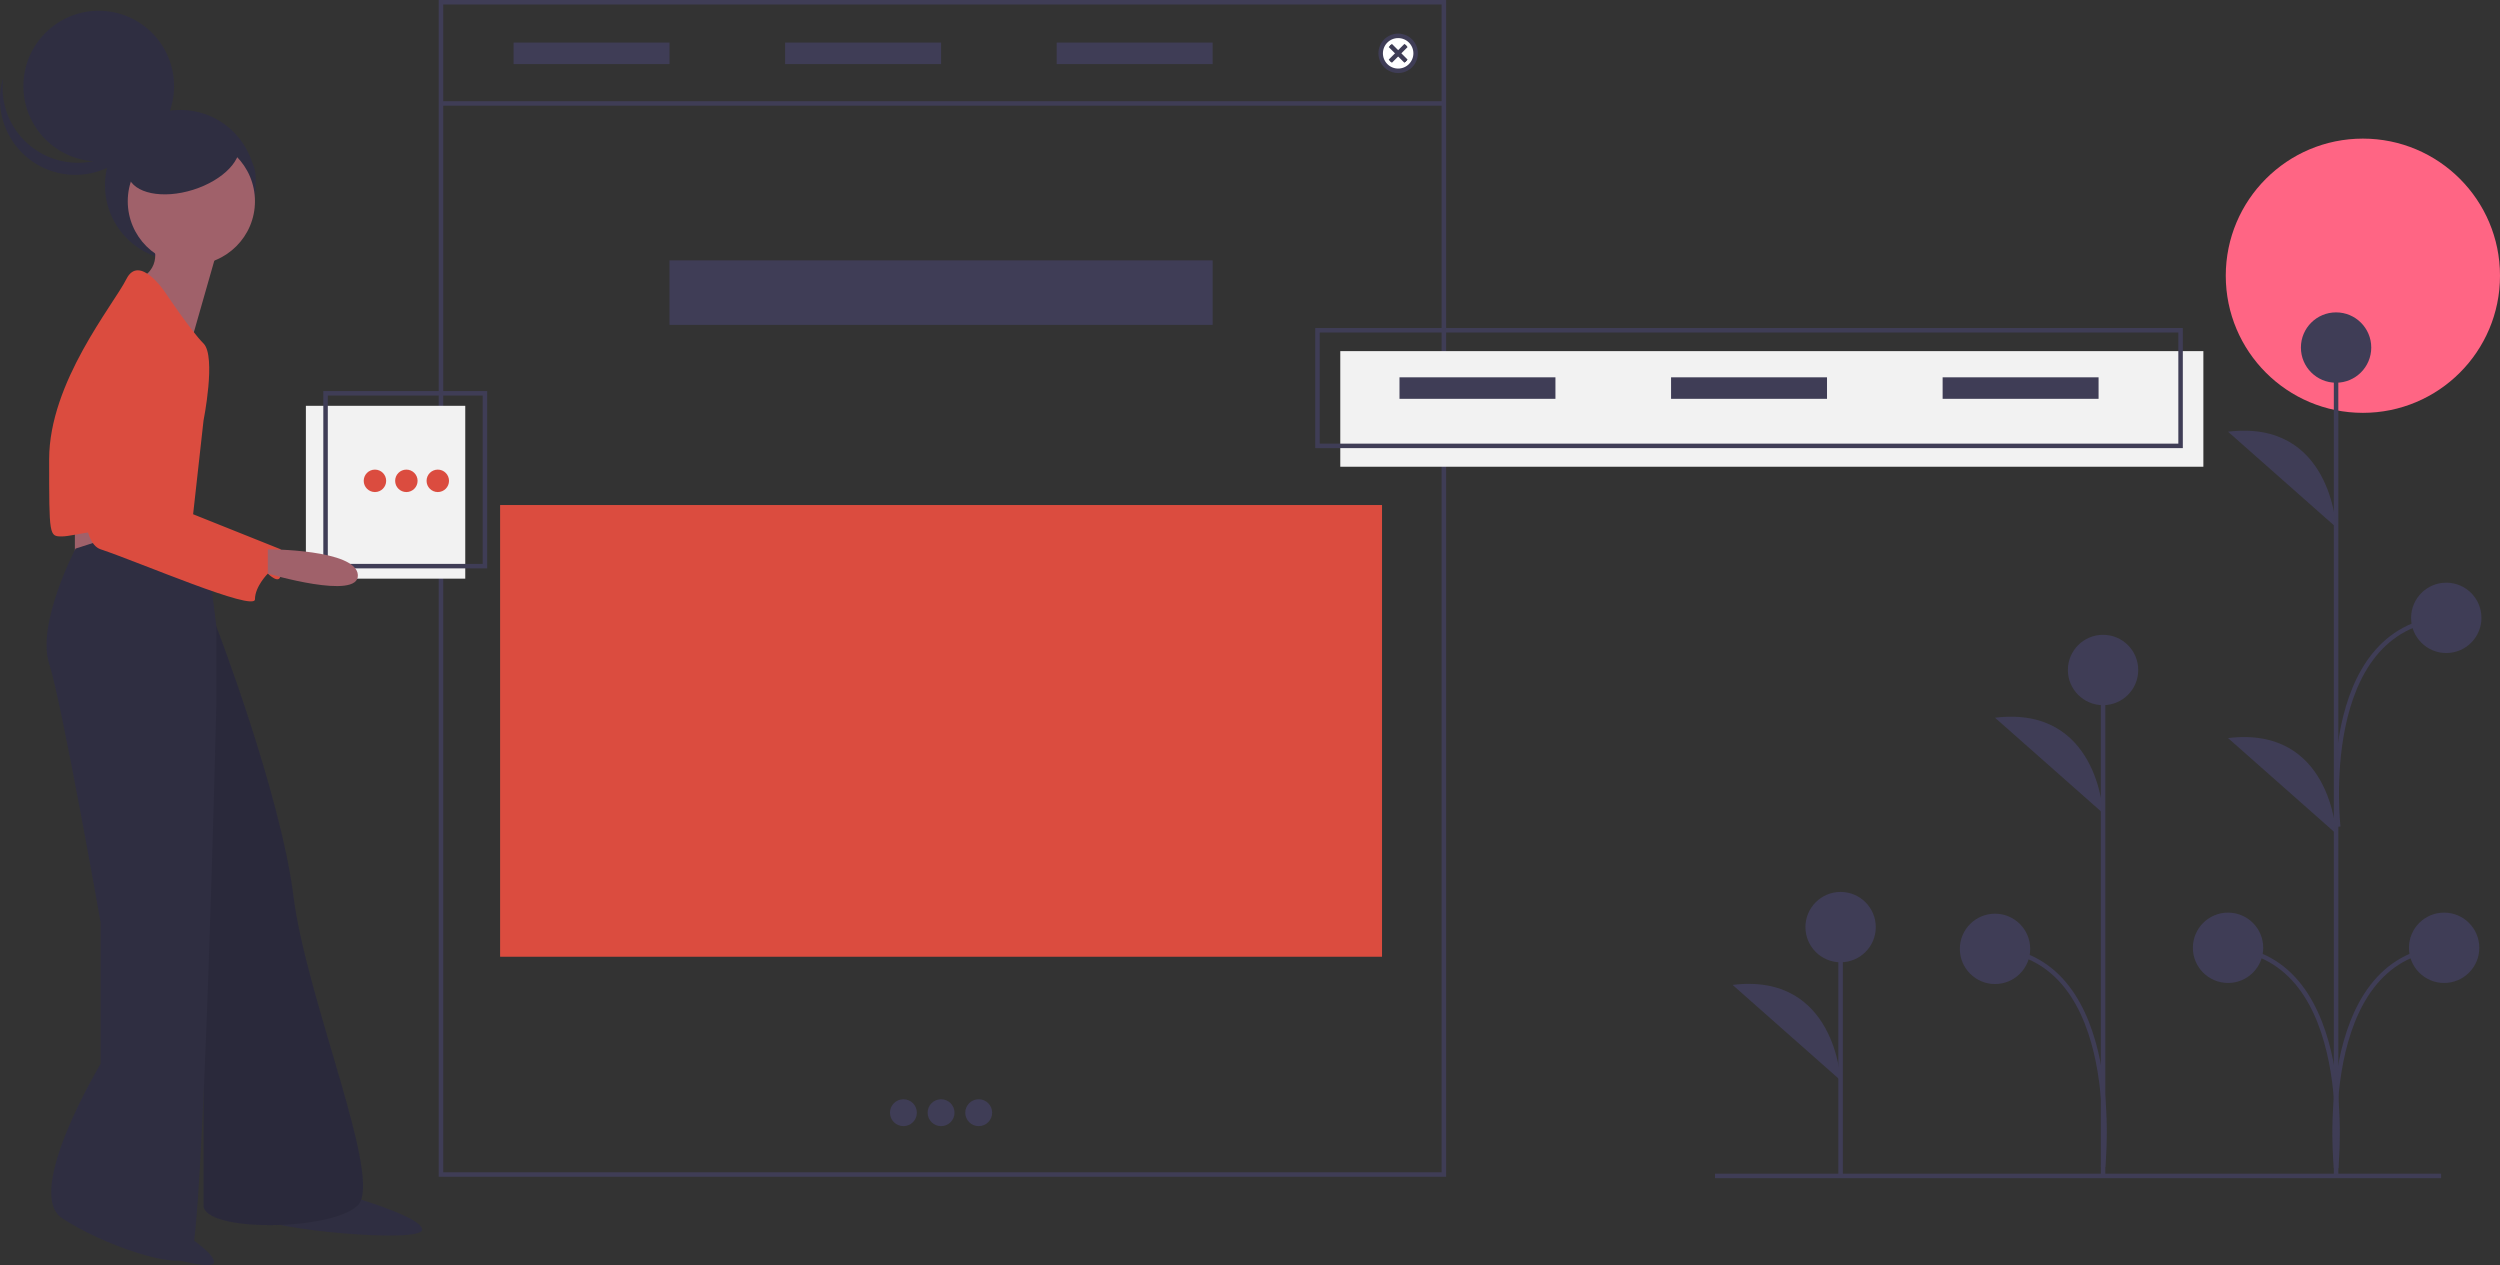 <svg id="a1afcef0-69ce-4563-bb41-797d3a271fc2" data-name="Layer 1" xmlns="http://www.w3.org/2000/svg" width="1115.577" height="564.508" viewBox="0 0 1115.577 564.508"><rect x="0" y="0" width="1115.577" height="564.508" fill="#333333" stroke="none"/><title>load more</title><circle cx="1054.392" cy="123.039" r="61.186" fill="#ff6584"/><line x1="821.337" y1="524.691" x2="821.337" y2="413.703" fill="#3f3d56" stroke="#3f3d56" stroke-miterlimit="10" stroke-width="2"/><circle cx="821.337" cy="413.703" r="15.695" fill="#3f3d56"/><path d="M863.549,649.353s-2.242-48.225-48.207-42.619" transform="translate(-42.211 -167.246)" fill="#3f3d56"/><line x1="1042.43" y1="525.47" x2="1042.43" y2="155.264" fill="#3f3d56" stroke="#3f3d56" stroke-miterlimit="10" stroke-width="2"/><circle cx="1042.43" cy="155.088" r="15.695" fill="#3f3d56"/><circle cx="994.223" cy="422.934" r="15.695" fill="#3f3d56"/><path d="M1084.641,402.507s-2.242-48.225-48.207-42.619" transform="translate(-42.211 -167.246)" fill="#3f3d56"/><path d="M1084.641,539.219s-2.242-48.225-48.207-42.619" transform="translate(-42.211 -167.246)" fill="#3f3d56"/><path d="M1084.641,688.402s10.09-93.737-48.207-98.221" transform="translate(-42.211 -167.246)" fill="none" stroke="#3f3d56" stroke-miterlimit="10" stroke-width="2"/><circle cx="1090.644" cy="422.934" r="15.695" fill="#3f3d56"/><path d="M1084.648,688.402s-10.09-93.737,48.207-98.221" transform="translate(-42.211 -167.246)" fill="none" stroke="#3f3d56" stroke-miterlimit="10" stroke-width="2"/><circle cx="1091.6" cy="275.706" r="15.695" fill="#3f3d56"/><path d="M1085.604,536.173s-10.09-88.737,48.207-93.221" transform="translate(-42.211 -167.246)" fill="none" stroke="#3f3d56" stroke-miterlimit="10" stroke-width="2"/><line x1="938.447" y1="524.948" x2="938.447" y2="298.971" fill="#3f3d56" stroke="#3f3d56" stroke-miterlimit="10" stroke-width="2"/><circle cx="938.447" cy="298.971" r="15.695" fill="#3f3d56"/><path d="M980.659,530.137s-2.242-48.225-48.207-42.619" transform="translate(-42.211 -167.246)" fill="#3f3d56"/><path d="M980.659,687.88s10.09-92.737-48.207-97.221" transform="translate(-42.211 -167.246)" fill="none" stroke="#3f3d56" stroke-miterlimit="10" stroke-width="2"/><circle cx="890.24" cy="423.412" r="15.695" fill="#3f3d56"/><line x1="765.295" y1="524.73" x2="1089.295" y2="524.73" fill="none" stroke="#3f3d56" stroke-miterlimit="10" stroke-width="2"/><rect x="196.77" y="1" width="447.526" height="523.113" fill="none" stroke="#3f3d56" stroke-miterlimit="10" stroke-width="2"/><line x1="196.77" y1="46.166" x2="644.296" y2="46.166" fill="none" stroke="#3f3d56" stroke-miterlimit="10" stroke-width="2"/><circle cx="623.899" cy="23.796" r="7.799" fill="#fff" stroke="#000" stroke-miterlimit="10"/><line x1="620.39" y1="20.287" x2="627.409" y2="27.306" fill="#fff" stroke="#000" stroke-miterlimit="10"/><line x1="627.409" y1="20.287" x2="620.39" y2="27.306" fill="#fff" stroke="#000" stroke-miterlimit="10"/><circle cx="623.899" cy="23.796" r="7.799" fill="none" stroke="#3f3d56" stroke-miterlimit="10" stroke-width="2"/><line x1="620.39" y1="20.287" x2="627.409" y2="27.306" fill="none" stroke="#3f3d56" stroke-miterlimit="10" stroke-width="2"/><line x1="627.409" y1="20.287" x2="620.39" y2="27.306" fill="none" stroke="#3f3d56" stroke-miterlimit="10" stroke-width="2"/><rect x="229.165" y="18.997" width="69.588" height="9.598" fill="#3f3d56"/><rect x="350.345" y="18.997" width="69.588" height="9.598" fill="#3f3d56"/><rect x="471.525" y="18.997" width="69.588" height="9.598" fill="#3f3d56"/><rect x="298.754" y="116.181" width="242.36" height="28.795" fill="#3f3d56"/><rect x="223.166" y="225.363" width="393.535" height="201.566" fill="#db4c3f"/><circle cx="403.136" cy="496.518" r="5.999" fill="#3f3d56"/><circle cx="419.933" cy="496.518" r="5.999" fill="#3f3d56"/><circle cx="436.731" cy="496.518" r="5.999" fill="#3f3d56"/><rect x="598.077" y="156.683" width="385.136" height="51.591" fill="#f2f2f2"/><rect x="587.905" y="147.376" width="385.136" height="51.591" fill="none" stroke="#3f3d56" stroke-miterlimit="10" stroke-width="2"/><rect x="624.499" y="168.372" width="69.588" height="9.598" fill="#3f3d56"/><rect x="745.679" y="168.372" width="69.588" height="9.598" fill="#3f3d56"/><rect x="866.859" y="168.372" width="69.588" height="9.598" fill="#3f3d56"/><rect x="136.494" y="181.086" width="71.117" height="77.126" fill="#f2f2f2"/><rect x="145.274" y="175.499" width="71.117" height="77.126" fill="none" stroke="#3f3d56" stroke-miterlimit="10" stroke-width="2"/><circle cx="167.31" cy="214.563" r="5.008" fill="#db4c3f"/><circle cx="181.333" cy="214.563" r="5.008" fill="#db4c3f"/><circle cx="195.356" cy="214.563" r="5.008" fill="#db4c3f"/><path d="M102.605,704.541s36.531,19.935,35.04,26.136c-.809,3.364-20.45-1.661-38.929-8.068-15.583-5.403,8.647-3.011,6.708-6.178C101.185,709.508,102.605,704.541,102.605,704.541Z" transform="translate(-42.211 -167.246)" fill="#2f2e41"/><path d="M190.422,698.711s40.179,10.842,40.179,17.22-68.879,0-74.619-5.74S190.422,698.711,190.422,698.711Z" transform="translate(-42.211 -167.246)" fill="#2f2e41"/><path d="M121.543,418.093,138.763,446.793s28.7,74.619,34.439,120.538,40.179,126.278,28.7,137.758-68.879,12.118-68.879,0V469.752Z" transform="translate(-42.211 -167.246)" fill="#2f2e41"/><path d="M121.543,418.093,138.763,446.793s28.7,74.619,34.439,120.538,40.179,126.278,28.7,137.758-68.879,12.118-68.879,0V469.752Z" transform="translate(-42.211 -167.246)" opacity="0.1"/><path d="M75.624,395.133v22.96c0,5.74,34.439,5.74,34.439,5.74V400.873Z" transform="translate(-42.211 -167.246)" fill="#a0616a"/><path d="M92.844,406.613l-16.901,5.421S58.404,445.517,64.144,463.375,87.104,578.81,87.104,578.81v63.139s-34.439,57.399-17.22,68.879,51.659,23.597,57.399,17.22S138.763,481.232,138.763,481.232V446.793l-5.74-45.919Z" transform="translate(-42.211 -167.246)" fill="#2f2e41"/><circle cx="80.473" cy="82.685" r="33.618" fill="#2f2e41"/><circle cx="44.054" cy="38.422" r="33.618" fill="#2f2e41"/><path d="M57.268,233.506a33.619,33.619,0,0,0,51.914-17.652,33.619,33.619,0,1,1-65.579-13.786A33.607,33.607,0,0,0,57.268,233.506Z" transform="translate(-42.211 -167.246)" fill="#2f2e41"/><ellipse cx="92.239" cy="79.044" rx="21.851" ry="17.089" fill="#2f2e41"/><circle cx="85.391" cy="89.811" r="28.381" fill="#a0616a"/><path d="M110.063,274.595s5.74,11.48-5.74,17.22,22.96,28.7,22.96,28.7L138.763,280.335Z" transform="translate(-42.211 -167.246)" fill="#a0616a"/><path d="M115.803,297.555s-11.48-17.22-17.22-5.74-34.439,45.919-34.439,80.359,0,34.439,5.74,34.439,22.96-5.74,28.7,0,28.7,0,28.7,0l5.74-51.659s5.74-28.7,0-34.439S115.803,297.555,115.803,297.555Z" transform="translate(-42.211 -167.246)" fill="#db4c3f"/><path d="M87.104,320.515s-17.22,86.099,0,91.838S155.983,440.415,155.983,434.675s5.74-11.48,5.74-11.48,5.74,5.74,5.74,0V412.353l-57.399-22.96v-57.399s11.48-28.7,0-28.7S87.104,320.515,87.104,320.515Z" transform="translate(-42.211 -167.246)" fill="#db4c3f"/><path d="M161.723,412.353s39.542,0,40.179,11.48-40.179-.638-40.179-.638Z" transform="translate(-42.211 -167.246)" fill="#a0616a"/><ellipse cx="124.094" cy="238.243" rx="25.83" ry="14.35" transform="translate(-108.06 -118.952) rotate(-17.485)" fill="#2f2e41"/></svg>
